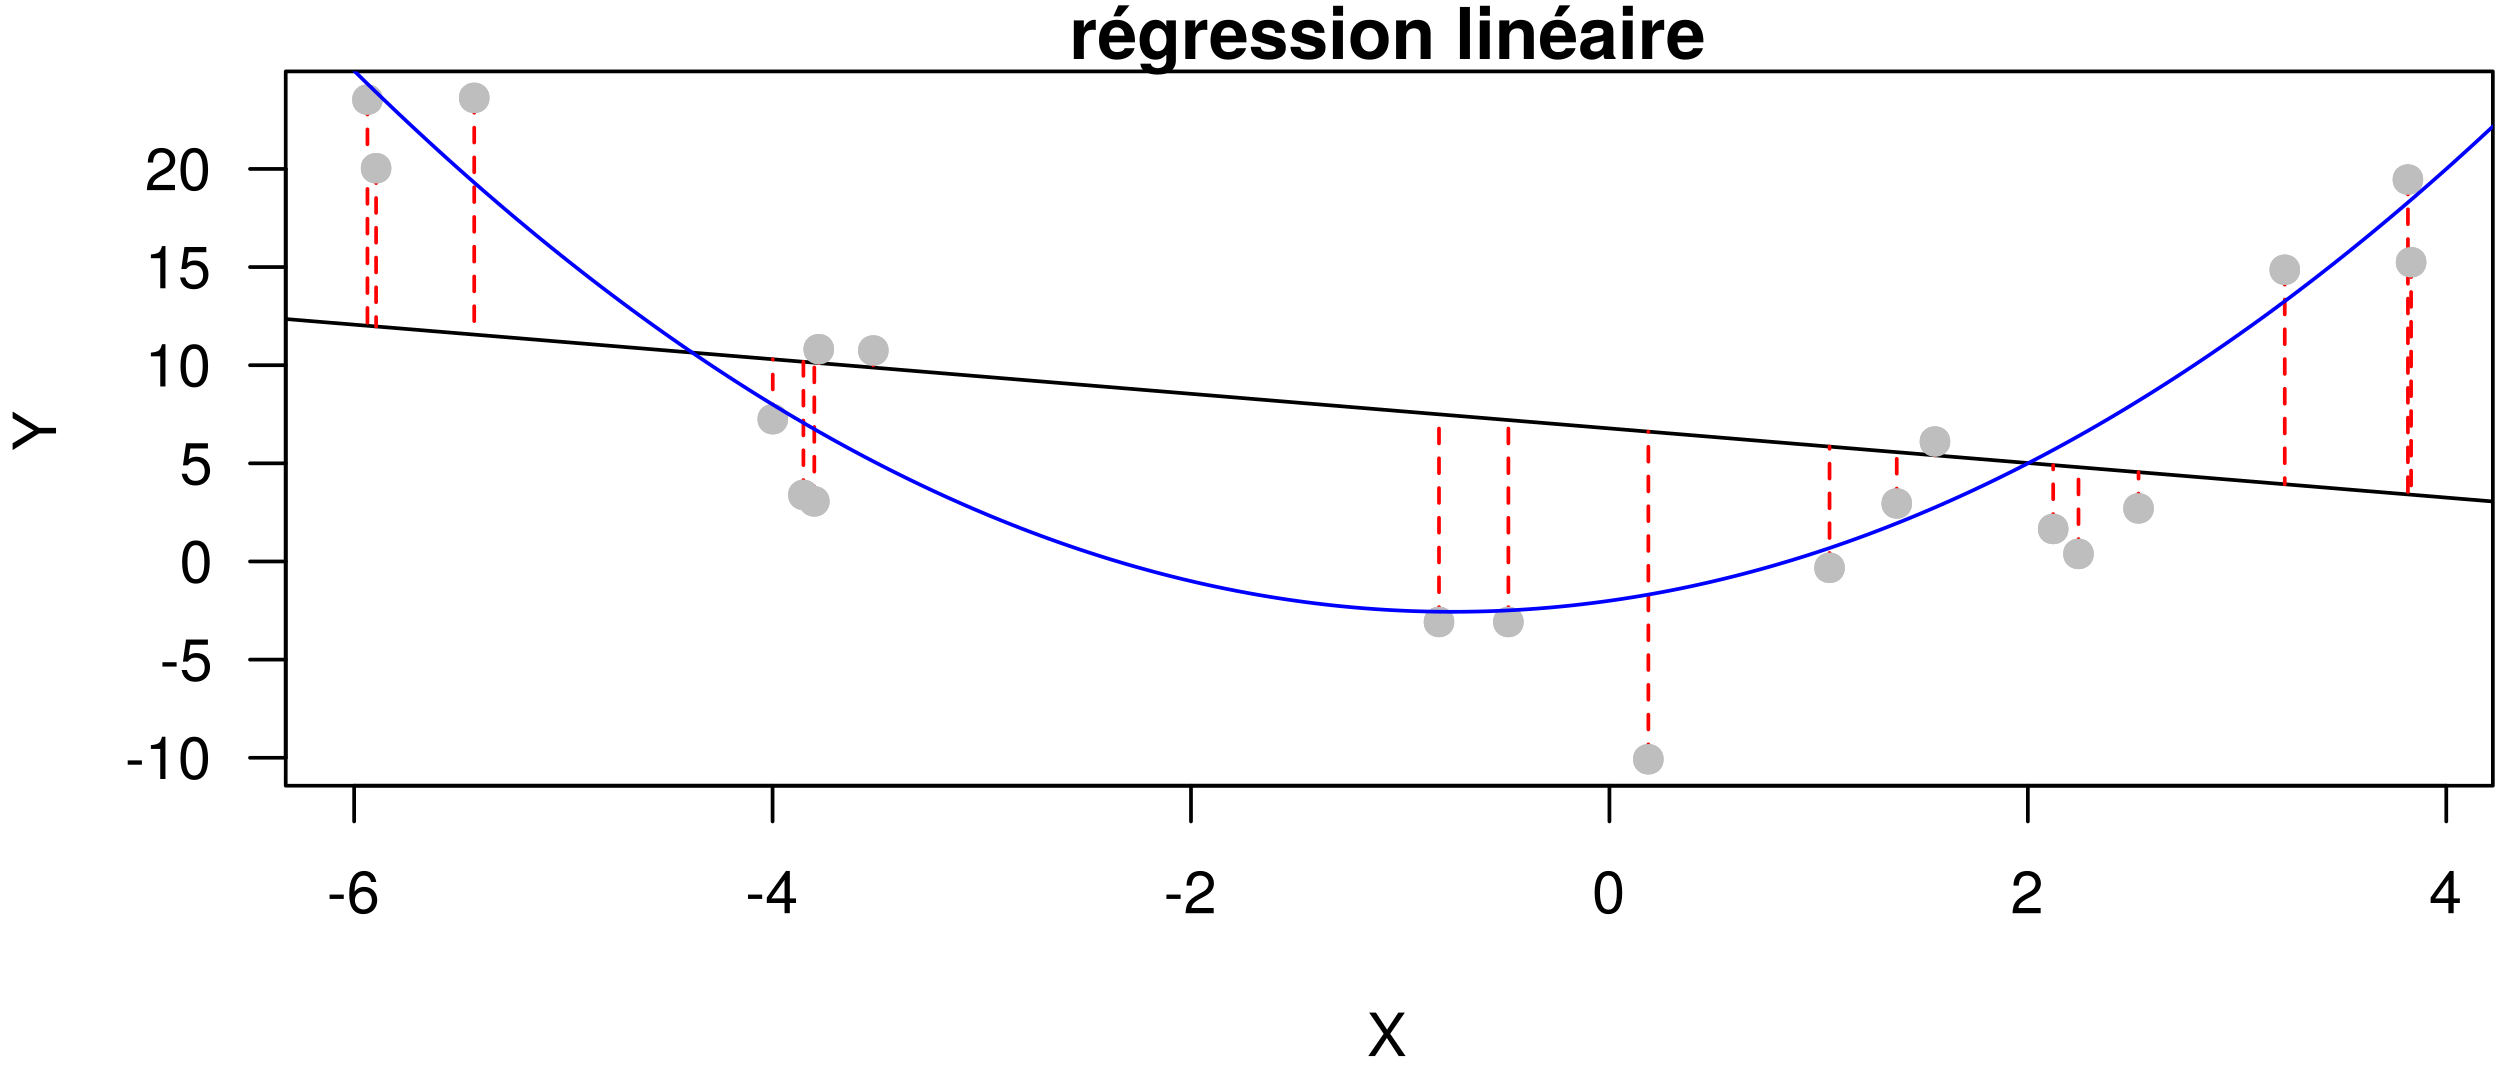 <?xml version="1.0" encoding="UTF-8"?>
<svg xmlns="http://www.w3.org/2000/svg" xmlns:xlink="http://www.w3.org/1999/xlink" width="504pt" height="216pt" viewBox="0 0 504 216" version="1.1">
<defs>
<g>
<symbol overflow="visible" id="glyph0-0">
<path style="stroke:none;" d=""/>
</symbol>
<symbol overflow="visible" id="glyph0-1">
<path style="stroke:none;" d="M 3.406 -2.875 L 3.406 -3.75 L 0.547 -3.75 L 0.547 -2.875 Z M 3.406 -2.875 "/>
</symbol>
<symbol overflow="visible" id="glyph0-2">
<path style="stroke:none;" d="M 6.156 -2.641 C 6.156 -4.219 5.078 -5.297 3.547 -5.297 C 2.719 -5.297 2.047 -4.969 1.594 -4.344 C 1.609 -6.422 2.281 -7.578 3.484 -7.578 C 4.234 -7.578 4.75 -7.109 4.922 -6.281 L 5.969 -6.281 C 5.766 -7.688 4.859 -8.516 3.562 -8.516 C 1.578 -8.516 0.516 -6.844 0.516 -3.875 C 0.516 -1.219 1.422 0.188 3.375 0.188 C 4.984 0.188 6.156 -0.969 6.156 -2.641 Z M 5.078 -2.562 C 5.078 -1.484 4.359 -0.75 3.391 -0.75 C 2.406 -0.75 1.656 -1.531 1.656 -2.609 C 1.656 -3.672 2.375 -4.359 3.422 -4.359 C 4.438 -4.359 5.078 -3.703 5.078 -2.562 Z M 5.078 -2.562 "/>
</symbol>
<symbol overflow="visible" id="glyph0-3">
<path style="stroke:none;" d="M 6.234 -2.047 L 6.234 -2.984 L 4.984 -2.984 L 4.984 -8.516 L 4.203 -8.516 L 0.344 -3.156 L 0.344 -2.047 L 3.922 -2.047 L 3.922 0 L 4.984 0 L 4.984 -2.047 Z M 3.922 -2.984 L 1.266 -2.984 L 3.922 -6.703 Z M 3.922 -2.984 "/>
</symbol>
<symbol overflow="visible" id="glyph0-4">
<path style="stroke:none;" d="M 6.125 -6.016 C 6.125 -7.453 5.016 -8.516 3.406 -8.516 C 1.672 -8.516 0.656 -7.625 0.594 -5.562 L 1.656 -5.562 C 1.734 -6.984 2.328 -7.578 3.375 -7.578 C 4.328 -7.578 5.047 -6.906 5.047 -5.984 C 5.047 -5.312 4.656 -4.734 3.906 -4.312 L 2.797 -3.688 C 1.016 -2.672 0.5 -1.875 0.406 0 L 6.078 0 L 6.078 -1.047 L 1.594 -1.047 C 1.703 -1.734 2.094 -2.188 3.125 -2.797 L 4.328 -3.438 C 5.516 -4.078 6.125 -4.969 6.125 -6.016 Z M 6.125 -6.016 "/>
</symbol>
<symbol overflow="visible" id="glyph0-5">
<path style="stroke:none;" d="M 6.078 -4.094 C 6.078 -7.047 5.141 -8.516 3.297 -8.516 C 1.469 -8.516 0.516 -7.016 0.516 -4.156 C 0.516 -1.297 1.469 0.188 3.297 0.188 C 5.094 0.188 6.078 -1.297 6.078 -4.094 Z M 5 -4.188 C 5 -1.781 4.453 -0.703 3.281 -0.703 C 2.156 -0.703 1.594 -1.828 1.594 -4.156 C 1.594 -6.484 2.156 -7.578 3.297 -7.578 C 4.438 -7.578 5 -6.469 5 -4.188 Z M 5 -4.188 "/>
</symbol>
<symbol overflow="visible" id="glyph0-6">
<path style="stroke:none;" d="M 4.156 0 L 4.156 -8.516 L 3.469 -8.516 C 3.094 -7.203 2.859 -7.016 1.219 -6.812 L 1.219 -6.062 L 3.109 -6.062 L 3.109 0 Z M 4.156 0 "/>
</symbol>
<symbol overflow="visible" id="glyph0-7">
<path style="stroke:none;" d="M 6.156 -2.812 C 6.156 -4.5 5.047 -5.609 3.406 -5.609 C 2.812 -5.609 2.328 -5.453 1.844 -5.094 L 2.172 -7.281 L 5.719 -7.281 L 5.719 -8.328 L 1.312 -8.328 L 0.688 -3.875 L 1.656 -3.875 C 2.141 -4.469 2.562 -4.672 3.219 -4.672 C 4.359 -4.672 5.078 -3.938 5.078 -2.672 C 5.078 -1.453 4.375 -0.75 3.219 -0.75 C 2.297 -0.75 1.734 -1.219 1.469 -2.188 L 0.422 -2.188 C 0.766 -0.484 1.734 0.188 3.234 0.188 C 4.953 0.188 6.156 -1.016 6.156 -2.812 Z M 6.156 -2.812 "/>
</symbol>
<symbol overflow="visible" id="glyph0-8">
<path style="stroke:none;" d="M 7.781 0 L 4.688 -4.484 L 7.641 -8.75 L 6.312 -8.75 L 4.062 -5.312 L 1.812 -8.75 L 0.453 -8.75 L 3.359 -4.484 L 0.266 0 L 1.625 0 L 4.016 -3.641 L 6.406 0 Z M 7.781 0 "/>
</symbol>
<symbol overflow="visible" id="glyph1-0">
<path style="stroke:none;" d=""/>
</symbol>
<symbol overflow="visible" id="glyph1-1">
<path style="stroke:none;" d="M 5.328 -5.844 L 5.328 -7.891 C 5.219 -7.906 5.141 -7.906 5.078 -7.906 C 4.156 -7.906 3.359 -7.297 2.922 -6.25 L 2.922 -7.781 L 0.906 -7.781 L 0.906 0 L 2.922 0 L 2.922 -4.141 C 2.922 -5.312 3.516 -5.906 4.703 -5.906 C 4.906 -5.906 5.062 -5.891 5.328 -5.844 Z M 5.328 -5.844 "/>
</symbol>
<symbol overflow="visible" id="glyph1-2">
<path style="stroke:none;" d="M 7.562 -3.594 C 7.562 -6.281 6.203 -7.906 3.922 -7.906 C 1.688 -7.906 0.312 -6.391 0.312 -3.781 C 0.312 -1.297 1.672 0.125 3.875 0.125 C 5.625 0.125 7.031 -0.656 7.484 -2.188 L 5.484 -2.188 C 5.312 -1.625 4.688 -1.406 3.953 -1.406 C 3 -1.406 2.391 -1.844 2.328 -3.359 L 7.547 -3.359 Z M 5.453 -4.703 L 2.359 -4.703 C 2.5 -5.781 3 -6.375 3.891 -6.375 C 4.75 -6.375 5.359 -5.812 5.453 -4.703 Z M 6.453 -10.828 L 4.203 -10.828 L 3.203 -8.609 L 4.641 -8.609 Z M 6.453 -10.828 "/>
</symbol>
<symbol overflow="visible" id="glyph1-3">
<path style="stroke:none;" d="M 7.797 0.266 L 7.797 -7.781 L 5.875 -7.781 L 5.875 -6.578 C 5.266 -7.5 4.609 -7.906 3.719 -7.906 C 1.875 -7.906 0.484 -6.203 0.484 -3.797 C 0.484 -1.391 1.75 0.125 3.672 0.125 C 4.578 0.125 5.125 -0.141 5.875 -0.891 L 5.875 0.266 C 5.875 1.203 5.172 1.844 4.156 1.844 C 3.406 1.844 2.891 1.531 2.734 0.938 L 0.641 0.938 C 0.672 2.203 1.953 3.141 4.094 3.141 C 6.438 3.141 7.797 2.094 7.797 0.266 Z M 5.906 -3.828 C 5.906 -2.422 5.172 -1.562 4.125 -1.562 C 3.172 -1.562 2.5 -2.422 2.5 -3.828 C 2.5 -5.297 3.172 -6.219 4.156 -6.219 C 5.156 -6.219 5.906 -5.266 5.906 -3.828 Z M 5.906 -3.828 "/>
</symbol>
<symbol overflow="visible" id="glyph1-4">
<path style="stroke:none;" d="M 7.562 -3.594 C 7.562 -6.281 6.203 -7.906 3.922 -7.906 C 1.688 -7.906 0.312 -6.391 0.312 -3.781 C 0.312 -1.297 1.672 0.125 3.875 0.125 C 5.625 0.125 7.031 -0.656 7.484 -2.188 L 5.484 -2.188 C 5.312 -1.625 4.688 -1.406 3.953 -1.406 C 3 -1.406 2.391 -1.844 2.328 -3.359 L 7.547 -3.359 Z M 5.453 -4.703 L 2.359 -4.703 C 2.5 -5.781 3 -6.375 3.891 -6.375 C 4.75 -6.375 5.359 -5.812 5.453 -4.703 Z M 5.453 -4.703 "/>
</symbol>
<symbol overflow="visible" id="glyph1-5">
<path style="stroke:none;" d="M 7.484 -2.312 L 7.484 -2.406 C 7.484 -3.297 6.984 -3.969 5.969 -4.266 L 3.422 -5 C 2.859 -5.156 2.703 -5.281 2.703 -5.609 C 2.703 -6.031 3.172 -6.328 3.875 -6.328 C 4.844 -6.328 5.312 -5.984 5.328 -5.266 L 7.281 -5.266 C 7.25 -6.922 5.984 -7.906 3.891 -7.906 C 1.922 -7.906 0.688 -6.922 0.688 -5.312 C 0.688 -4.359 0.953 -3.844 2.391 -3.406 L 4.797 -2.656 C 5.297 -2.5 5.469 -2.328 5.469 -2.125 C 5.469 -1.641 4.906 -1.453 3.969 -1.453 C 3.047 -1.453 2.562 -1.625 2.391 -2.469 L 0.422 -2.469 C 0.469 -0.766 1.734 0.125 4.094 0.125 C 6.281 0.125 7.484 -0.734 7.484 -2.312 Z M 7.484 -2.312 "/>
</symbol>
<symbol overflow="visible" id="glyph1-6">
<path style="stroke:none;" d="M 2.984 0 L 2.984 -7.781 L 0.969 -7.781 L 0.969 0 Z M 3.016 -8.719 L 3.016 -10.734 L 1 -10.734 L 1 -8.719 Z M 3.016 -8.719 "/>
</symbol>
<symbol overflow="visible" id="glyph1-7">
<path style="stroke:none;" d="M 8.203 -3.828 C 8.203 -6.469 6.766 -7.906 4.344 -7.906 C 1.953 -7.906 0.5 -6.438 0.5 -3.891 C 0.5 -1.328 1.953 0.125 4.344 0.125 C 6.719 0.125 8.203 -1.344 8.203 -3.828 Z M 6.188 -3.859 C 6.188 -2.406 5.438 -1.5 4.344 -1.5 C 3.25 -1.5 2.516 -2.406 2.516 -3.891 C 2.516 -5.375 3.25 -6.281 4.344 -6.281 C 5.453 -6.281 6.188 -5.391 6.188 -3.859 Z M 6.188 -3.859 "/>
</symbol>
<symbol overflow="visible" id="glyph1-8">
<path style="stroke:none;" d="M 7.859 0 L 7.859 -5.219 C 7.859 -6.922 6.922 -7.906 5.266 -7.906 C 4.203 -7.906 3.5 -7.516 2.922 -6.656 L 2.922 -7.781 L 0.906 -7.781 L 0.906 0 L 2.922 0 L 2.922 -4.672 C 2.922 -5.594 3.578 -6.188 4.547 -6.188 C 5.422 -6.188 5.844 -5.719 5.844 -4.797 L 5.844 0 Z M 7.859 0 "/>
</symbol>
<symbol overflow="visible" id="glyph1-9">
<path style="stroke:none;" d=""/>
</symbol>
<symbol overflow="visible" id="glyph1-10">
<path style="stroke:none;" d="M 2.984 0 L 2.984 -10.5 L 0.969 -10.5 L 0.969 0 Z M 2.984 0 "/>
</symbol>
<symbol overflow="visible" id="glyph1-11">
<path style="stroke:none;" d="M 7.547 0 L 7.547 -0.25 C 7.188 -0.578 7.094 -0.797 7.094 -1.203 L 7.094 -5.516 C 7.094 -7.109 6 -7.906 3.906 -7.906 C 1.797 -7.906 0.703 -7.016 0.578 -5.219 L 2.516 -5.219 C 2.625 -6.016 2.953 -6.281 3.953 -6.281 C 4.719 -6.281 5.109 -6.016 5.109 -5.5 C 5.109 -4.688 4.516 -4.766 3.5 -4.594 L 2.688 -4.453 C 1.156 -4.172 0.406 -3.516 0.406 -2.109 C 0.406 -0.594 1.469 0.125 2.766 0.125 C 3.625 0.125 4.422 -0.25 5.125 -0.984 C 5.125 -0.578 5.172 -0.234 5.359 0 Z M 5.109 -3.328 C 5.109 -2.156 4.531 -1.5 3.516 -1.5 C 2.844 -1.5 2.422 -1.75 2.422 -2.328 C 2.422 -2.922 2.734 -3.141 3.578 -3.297 L 4.266 -3.422 C 4.797 -3.531 4.891 -3.562 5.109 -3.672 Z M 5.109 -3.328 "/>
</symbol>
<symbol overflow="visible" id="glyph2-0">
<path style="stroke:none;" d=""/>
</symbol>
<symbol overflow="visible" id="glyph2-1">
<path style="stroke:none;" d="M -8.75 -7.938 L -8.75 -6.594 L -4.484 -4.109 L -8.75 -1.531 L -8.75 -0.156 L -3.438 -3.531 L 0 -3.531 L 0 -4.641 L -3.438 -4.641 Z M -8.75 -7.938 "/>
</symbol>
</g>
<clipPath id="clip1">
  <path d="M 57.602 63 L 502.562 63 L 502.562 102 L 57.602 102 Z M 57.602 63 "/>
</clipPath>
<clipPath id="clip2">
  <path d="M 57.602 14.398 L 502.562 14.398 L 502.562 124 L 57.602 124 Z M 57.602 14.398 "/>
</clipPath>
</defs>
<g id="surface71">
<rect x="0" y="0" width="504" height="216" style="fill:rgb(100%,100%,100%);fill-opacity:1;stroke:none;"/>
<path style="fill-rule:nonzero;fill:rgb(74.51%,74.51%,74.51%);fill-opacity:1;stroke-width:0.75;stroke-linecap:round;stroke-linejoin:round;stroke:rgb(74.51%,74.51%,74.51%);stroke-opacity:1;stroke-miterlimit:10;" d="M 463.309 54.383 C 463.309 57.984 457.91 57.984 457.91 54.383 C 457.91 50.785 463.309 50.785 463.309 54.383 "/>
<path style="fill-rule:nonzero;fill:rgb(74.51%,74.51%,74.51%);fill-opacity:1;stroke-width:0.75;stroke-linecap:round;stroke-linejoin:round;stroke:rgb(74.51%,74.51%,74.51%);stroke-opacity:1;stroke-miterlimit:10;" d="M 488.781 52.867 C 488.781 56.465 483.379 56.465 483.379 52.867 C 483.379 49.266 488.781 49.266 488.781 52.867 "/>
<path style="fill-rule:nonzero;fill:rgb(74.51%,74.51%,74.51%);fill-opacity:1;stroke-width:0.75;stroke-linecap:round;stroke-linejoin:round;stroke:rgb(74.51%,74.51%,74.51%);stroke-opacity:1;stroke-miterlimit:10;" d="M 178.766 70.656 C 178.766 74.258 173.363 74.258 173.363 70.656 C 173.363 67.059 178.766 67.059 178.766 70.656 "/>
<path style="fill-rule:nonzero;fill:rgb(74.51%,74.51%,74.51%);fill-opacity:1;stroke-width:0.75;stroke-linecap:round;stroke-linejoin:round;stroke:rgb(74.51%,74.51%,74.51%);stroke-opacity:1;stroke-miterlimit:10;" d="M 76.781 20.086 C 76.781 23.684 71.379 23.684 71.379 20.086 C 71.379 16.484 76.781 16.484 76.781 20.086 "/>
<path style="fill-rule:nonzero;fill:rgb(74.51%,74.51%,74.51%);fill-opacity:1;stroke-width:0.75;stroke-linecap:round;stroke-linejoin:round;stroke:rgb(74.51%,74.51%,74.51%);stroke-opacity:1;stroke-miterlimit:10;" d="M 98.305 19.734 C 98.305 23.332 92.902 23.332 92.902 19.734 C 92.902 16.133 98.305 16.133 98.305 19.734 "/>
<path style="fill-rule:nonzero;fill:rgb(74.51%,74.51%,74.51%);fill-opacity:1;stroke-width:0.75;stroke-linecap:round;stroke-linejoin:round;stroke:rgb(74.51%,74.51%,74.51%);stroke-opacity:1;stroke-miterlimit:10;" d="M 292.801 125.391 C 292.801 128.988 287.402 128.988 287.402 125.391 C 287.402 121.789 292.801 121.789 292.801 125.391 "/>
<path style="fill-rule:nonzero;fill:rgb(74.51%,74.51%,74.51%);fill-opacity:1;stroke-width:0.75;stroke-linecap:round;stroke-linejoin:round;stroke:rgb(74.51%,74.51%,74.51%);stroke-opacity:1;stroke-miterlimit:10;" d="M 421.723 111.672 C 421.723 115.27 416.32 115.27 416.32 111.672 C 416.32 108.07 421.723 108.07 421.723 111.672 "/>
<path style="fill-rule:nonzero;fill:rgb(74.51%,74.51%,74.51%);fill-opacity:1;stroke-width:0.75;stroke-linecap:round;stroke-linejoin:round;stroke:rgb(74.51%,74.51%,74.51%);stroke-opacity:1;stroke-miterlimit:10;" d="M 164.668 99.773 C 164.668 103.375 159.266 103.375 159.266 99.773 C 159.266 96.176 164.668 96.176 164.668 99.773 "/>
<path style="fill-rule:nonzero;fill:rgb(74.51%,74.51%,74.51%);fill-opacity:1;stroke-width:0.75;stroke-linecap:round;stroke-linejoin:round;stroke:rgb(74.51%,74.51%,74.51%);stroke-opacity:1;stroke-miterlimit:10;" d="M 433.828 102.492 C 433.828 106.09 428.43 106.09 428.43 102.492 C 428.43 98.891 433.828 98.891 433.828 102.492 "/>
<path style="fill-rule:nonzero;fill:rgb(74.51%,74.51%,74.51%);fill-opacity:1;stroke-width:0.75;stroke-linecap:round;stroke-linejoin:round;stroke:rgb(74.51%,74.51%,74.51%);stroke-opacity:1;stroke-miterlimit:10;" d="M 385.082 101.492 C 385.082 105.094 379.684 105.094 379.684 101.492 C 379.684 97.895 385.082 97.895 385.082 101.492 "/>
<path style="fill-rule:nonzero;fill:rgb(74.51%,74.51%,74.51%);fill-opacity:1;stroke-width:0.75;stroke-linecap:round;stroke-linejoin:round;stroke:rgb(74.51%,74.51%,74.51%);stroke-opacity:1;stroke-miterlimit:10;" d="M 488.137 36.199 C 488.137 39.797 482.738 39.797 482.738 36.199 C 482.738 32.598 488.137 32.598 488.137 36.199 "/>
<path style="fill-rule:nonzero;fill:rgb(74.51%,74.51%,74.51%);fill-opacity:1;stroke-width:0.75;stroke-linecap:round;stroke-linejoin:round;stroke:rgb(74.51%,74.51%,74.51%);stroke-opacity:1;stroke-miterlimit:10;" d="M 78.52 33.922 C 78.52 37.52 73.121 37.52 73.121 33.922 C 73.121 30.32 78.52 30.32 78.52 33.922 "/>
<path style="fill-rule:nonzero;fill:rgb(74.51%,74.51%,74.51%);fill-opacity:1;stroke-width:0.75;stroke-linecap:round;stroke-linejoin:round;stroke:rgb(74.51%,74.51%,74.51%);stroke-opacity:1;stroke-miterlimit:10;" d="M 416.621 106.633 C 416.621 110.234 411.219 110.234 411.219 106.633 C 411.219 103.035 416.621 103.035 416.621 106.633 "/>
<path style="fill-rule:nonzero;fill:rgb(74.51%,74.51%,74.51%);fill-opacity:1;stroke-width:0.75;stroke-linecap:round;stroke-linejoin:round;stroke:rgb(74.51%,74.51%,74.51%);stroke-opacity:1;stroke-miterlimit:10;" d="M 335.008 153.066 C 335.008 156.668 329.605 156.668 329.605 153.066 C 329.605 149.465 335.008 149.465 335.008 153.066 "/>
<path style="fill-rule:nonzero;fill:rgb(74.51%,74.51%,74.51%);fill-opacity:1;stroke-width:0.75;stroke-linecap:round;stroke-linejoin:round;stroke:rgb(74.51%,74.51%,74.51%);stroke-opacity:1;stroke-miterlimit:10;" d="M 167.762 70.402 C 167.762 74 162.363 74 162.363 70.402 C 162.363 66.801 167.762 66.801 167.762 70.402 "/>
<path style="fill-rule:nonzero;fill:rgb(74.51%,74.51%,74.51%);fill-opacity:1;stroke-width:0.75;stroke-linecap:round;stroke-linejoin:round;stroke:rgb(74.51%,74.51%,74.51%);stroke-opacity:1;stroke-miterlimit:10;" d="M 392.789 89.02 C 392.789 92.617 387.387 92.617 387.387 89.02 C 387.387 85.418 392.789 85.418 392.789 89.02 "/>
<path style="fill-rule:nonzero;fill:rgb(74.51%,74.51%,74.51%);fill-opacity:1;stroke-width:0.75;stroke-linecap:round;stroke-linejoin:round;stroke:rgb(74.51%,74.51%,74.51%);stroke-opacity:1;stroke-miterlimit:10;" d="M 158.488 84.508 C 158.488 88.105 153.09 88.105 153.09 84.508 C 153.09 80.906 158.488 80.906 158.488 84.508 "/>
<path style="fill-rule:nonzero;fill:rgb(74.51%,74.51%,74.51%);fill-opacity:1;stroke-width:0.75;stroke-linecap:round;stroke-linejoin:round;stroke:rgb(74.51%,74.51%,74.51%);stroke-opacity:1;stroke-miterlimit:10;" d="M 371.535 114.473 C 371.535 118.07 366.137 118.07 366.137 114.473 C 366.137 110.871 371.535 110.871 371.535 114.473 "/>
<path style="fill-rule:nonzero;fill:rgb(74.51%,74.51%,74.51%);fill-opacity:1;stroke-width:0.75;stroke-linecap:round;stroke-linejoin:round;stroke:rgb(74.51%,74.51%,74.51%);stroke-opacity:1;stroke-miterlimit:10;" d="M 306.789 125.391 C 306.789 128.992 301.391 128.992 301.391 125.391 C 301.391 121.789 306.789 121.789 306.789 125.391 "/>
<path style="fill-rule:nonzero;fill:rgb(74.51%,74.51%,74.51%);fill-opacity:1;stroke-width:0.75;stroke-linecap:round;stroke-linejoin:round;stroke:rgb(74.51%,74.51%,74.51%);stroke-opacity:1;stroke-miterlimit:10;" d="M 166.867 101.082 C 166.867 104.68 161.465 104.68 161.465 101.082 C 161.465 97.48 166.867 97.48 166.867 101.082 "/>
<path style="fill:none;stroke-width:0.75;stroke-linecap:round;stroke-linejoin:round;stroke:rgb(0%,0%,0%);stroke-opacity:1;stroke-miterlimit:10;" d="M 71.395 158.398 L 493.172 158.398 "/>
<path style="fill:none;stroke-width:0.75;stroke-linecap:round;stroke-linejoin:round;stroke:rgb(0%,0%,0%);stroke-opacity:1;stroke-miterlimit:10;" d="M 71.395 158.398 L 71.395 165.602 "/>
<path style="fill:none;stroke-width:0.75;stroke-linecap:round;stroke-linejoin:round;stroke:rgb(0%,0%,0%);stroke-opacity:1;stroke-miterlimit:10;" d="M 155.75 158.398 L 155.75 165.602 "/>
<path style="fill:none;stroke-width:0.75;stroke-linecap:round;stroke-linejoin:round;stroke:rgb(0%,0%,0%);stroke-opacity:1;stroke-miterlimit:10;" d="M 240.105 158.398 L 240.105 165.602 "/>
<path style="fill:none;stroke-width:0.75;stroke-linecap:round;stroke-linejoin:round;stroke:rgb(0%,0%,0%);stroke-opacity:1;stroke-miterlimit:10;" d="M 324.461 158.398 L 324.461 165.602 "/>
<path style="fill:none;stroke-width:0.75;stroke-linecap:round;stroke-linejoin:round;stroke:rgb(0%,0%,0%);stroke-opacity:1;stroke-miterlimit:10;" d="M 408.816 158.398 L 408.816 165.602 "/>
<path style="fill:none;stroke-width:0.75;stroke-linecap:round;stroke-linejoin:round;stroke:rgb(0%,0%,0%);stroke-opacity:1;stroke-miterlimit:10;" d="M 493.172 158.398 L 493.172 165.602 "/>
<g style="fill:rgb(0%,0%,0%);fill-opacity:1;">
  <use xlink:href="#glyph0-1" x="65.895" y="184.097"/>
  <use xlink:href="#glyph0-2" x="69.891" y="184.097"/>
</g>
<g style="fill:rgb(0%,0%,0%);fill-opacity:1;">
  <use xlink:href="#glyph0-1" x="150.25" y="184.097"/>
  <use xlink:href="#glyph0-3" x="154.246" y="184.097"/>
</g>
<g style="fill:rgb(0%,0%,0%);fill-opacity:1;">
  <use xlink:href="#glyph0-1" x="234.605" y="184.097"/>
  <use xlink:href="#glyph0-4" x="238.602" y="184.097"/>
</g>
<g style="fill:rgb(0%,0%,0%);fill-opacity:1;">
  <use xlink:href="#glyph0-5" x="320.961" y="184.097"/>
</g>
<g style="fill:rgb(0%,0%,0%);fill-opacity:1;">
  <use xlink:href="#glyph0-4" x="405.316" y="184.097"/>
</g>
<g style="fill:rgb(0%,0%,0%);fill-opacity:1;">
  <use xlink:href="#glyph0-3" x="489.672" y="184.097"/>
</g>
<path style="fill:none;stroke-width:0.75;stroke-linecap:round;stroke-linejoin:round;stroke:rgb(0%,0%,0%);stroke-opacity:1;stroke-miterlimit:10;" d="M 57.602 152.766 L 57.602 34.059 "/>
<path style="fill:none;stroke-width:0.75;stroke-linecap:round;stroke-linejoin:round;stroke:rgb(0%,0%,0%);stroke-opacity:1;stroke-miterlimit:10;" d="M 57.602 152.766 L 50.398 152.766 "/>
<path style="fill:none;stroke-width:0.75;stroke-linecap:round;stroke-linejoin:round;stroke:rgb(0%,0%,0%);stroke-opacity:1;stroke-miterlimit:10;" d="M 57.602 132.98 L 50.398 132.98 "/>
<path style="fill:none;stroke-width:0.75;stroke-linecap:round;stroke-linejoin:round;stroke:rgb(0%,0%,0%);stroke-opacity:1;stroke-miterlimit:10;" d="M 57.602 113.195 L 50.398 113.195 "/>
<path style="fill:none;stroke-width:0.75;stroke-linecap:round;stroke-linejoin:round;stroke:rgb(0%,0%,0%);stroke-opacity:1;stroke-miterlimit:10;" d="M 57.602 93.41 L 50.398 93.41 "/>
<path style="fill:none;stroke-width:0.75;stroke-linecap:round;stroke-linejoin:round;stroke:rgb(0%,0%,0%);stroke-opacity:1;stroke-miterlimit:10;" d="M 57.602 73.629 L 50.398 73.629 "/>
<path style="fill:none;stroke-width:0.75;stroke-linecap:round;stroke-linejoin:round;stroke:rgb(0%,0%,0%);stroke-opacity:1;stroke-miterlimit:10;" d="M 57.602 53.844 L 50.398 53.844 "/>
<path style="fill:none;stroke-width:0.75;stroke-linecap:round;stroke-linejoin:round;stroke:rgb(0%,0%,0%);stroke-opacity:1;stroke-miterlimit:10;" d="M 57.602 34.059 L 50.398 34.059 "/>
<g style="fill:rgb(0%,0%,0%);fill-opacity:1;">
  <use xlink:href="#glyph0-1" x="25.199" y="157.042"/>
  <use xlink:href="#glyph0-6" x="29.195" y="157.042"/>
  <use xlink:href="#glyph0-5" x="35.867" y="157.042"/>
</g>
<g style="fill:rgb(0%,0%,0%);fill-opacity:1;">
  <use xlink:href="#glyph0-1" x="32.199" y="137.257"/>
  <use xlink:href="#glyph0-7" x="36.195" y="137.257"/>
</g>
<g style="fill:rgb(0%,0%,0%);fill-opacity:1;">
  <use xlink:href="#glyph0-5" x="36.199" y="117.472"/>
</g>
<g style="fill:rgb(0%,0%,0%);fill-opacity:1;">
  <use xlink:href="#glyph0-7" x="36.199" y="97.687"/>
</g>
<g style="fill:rgb(0%,0%,0%);fill-opacity:1;">
  <use xlink:href="#glyph0-6" x="29.199" y="77.905"/>
  <use xlink:href="#glyph0-5" x="35.871" y="77.905"/>
</g>
<g style="fill:rgb(0%,0%,0%);fill-opacity:1;">
  <use xlink:href="#glyph0-6" x="29.199" y="58.12"/>
  <use xlink:href="#glyph0-7" x="35.871" y="58.12"/>
</g>
<g style="fill:rgb(0%,0%,0%);fill-opacity:1;">
  <use xlink:href="#glyph0-4" x="29.199" y="38.335"/>
  <use xlink:href="#glyph0-5" x="35.871" y="38.335"/>
</g>
<path style="fill:none;stroke-width:0.75;stroke-linecap:round;stroke-linejoin:round;stroke:rgb(0%,0%,0%);stroke-opacity:1;stroke-miterlimit:10;" d="M 57.602 158.398 L 502.559 158.398 L 502.559 14.398 L 57.602 14.398 L 57.602 158.398 "/>
<g style="fill:rgb(0%,0%,0%);fill-opacity:1;">
  <use xlink:href="#glyph1-1" x="215.578" y="11.898"/>
  <use xlink:href="#glyph1-2" x="221.252" y="11.898"/>
  <use xlink:href="#glyph1-3" x="229.258" y="11.898"/>
  <use xlink:href="#glyph1-1" x="238.056" y="11.898"/>
  <use xlink:href="#glyph1-4" x="243.729" y="11.898"/>
  <use xlink:href="#glyph1-5" x="251.735" y="11.898"/>
  <use xlink:href="#glyph1-5" x="259.741" y="11.898"/>
  <use xlink:href="#glyph1-6" x="267.747" y="11.898"/>
  <use xlink:href="#glyph1-7" x="271.75" y="11.898"/>
  <use xlink:href="#glyph1-8" x="280.548" y="11.898"/>
  <use xlink:href="#glyph1-9" x="289.346" y="11.898"/>
  <use xlink:href="#glyph1-10" x="293.349" y="11.898"/>
  <use xlink:href="#glyph1-6" x="297.352" y="11.898"/>
  <use xlink:href="#glyph1-8" x="301.354" y="11.898"/>
  <use xlink:href="#glyph1-2" x="310.152" y="11.898"/>
  <use xlink:href="#glyph1-11" x="318.158" y="11.898"/>
  <use xlink:href="#glyph1-6" x="326.164" y="11.898"/>
  <use xlink:href="#glyph1-1" x="330.167" y="11.898"/>
  <use xlink:href="#glyph1-4" x="335.841" y="11.898"/>
</g>
<g style="fill:rgb(0%,0%,0%);fill-opacity:1;">
  <use xlink:href="#glyph0-8" x="275.578" y="212.897"/>
</g>
<g style="fill:rgb(0%,0%,0%);fill-opacity:1;">
  <use xlink:href="#glyph2-1" x="11.296" y="90.898"/>
</g>
<g clip-path="url(#clip1)" clip-rule="nonzero">
<path style="fill:none;stroke-width:0.75;stroke-linecap:round;stroke-linejoin:round;stroke:rgb(0%,0%,0%);stroke-opacity:1;stroke-miterlimit:10;" d="M 57.602 64.316 L 502.559 101.098 "/>
</g>
<path style="fill:none;stroke-width:0.75;stroke-linecap:round;stroke-linejoin:round;stroke:rgb(100%,0%,0%);stroke-opacity:1;stroke-dasharray:3,3;stroke-miterlimit:10;" d="M 460.609 54.383 L 460.609 97.629 "/>
<path style="fill:none;stroke-width:0.75;stroke-linecap:round;stroke-linejoin:round;stroke:rgb(100%,0%,0%);stroke-opacity:1;stroke-dasharray:3,3;stroke-miterlimit:10;" d="M 486.078 52.867 L 486.078 99.734 "/>
<path style="fill:none;stroke-width:0.75;stroke-linecap:round;stroke-linejoin:round;stroke:rgb(100%,0%,0%);stroke-opacity:1;stroke-dasharray:3,3;stroke-miterlimit:10;" d="M 176.062 70.656 L 176.062 74.109 "/>
<path style="fill:none;stroke-width:0.75;stroke-linecap:round;stroke-linejoin:round;stroke:rgb(100%,0%,0%);stroke-opacity:1;stroke-dasharray:3,3;stroke-miterlimit:10;" d="M 74.078 20.086 L 74.078 65.68 "/>
<path style="fill:none;stroke-width:0.75;stroke-linecap:round;stroke-linejoin:round;stroke:rgb(100%,0%,0%);stroke-opacity:1;stroke-dasharray:3,3;stroke-miterlimit:10;" d="M 95.602 19.734 L 95.602 67.457 "/>
<path style="fill:none;stroke-width:0.75;stroke-linecap:round;stroke-linejoin:round;stroke:rgb(100%,0%,0%);stroke-opacity:1;stroke-dasharray:3,3;stroke-miterlimit:10;" d="M 290.102 125.391 L 290.102 83.535 "/>
<path style="fill:none;stroke-width:0.75;stroke-linecap:round;stroke-linejoin:round;stroke:rgb(100%,0%,0%);stroke-opacity:1;stroke-dasharray:3,3;stroke-miterlimit:10;" d="M 419.023 111.672 L 419.023 94.191 "/>
<path style="fill:none;stroke-width:0.75;stroke-linecap:round;stroke-linejoin:round;stroke:rgb(100%,0%,0%);stroke-opacity:1;stroke-dasharray:3,3;stroke-miterlimit:10;" d="M 161.965 99.773 L 161.965 72.941 "/>
<path style="fill:none;stroke-width:0.75;stroke-linecap:round;stroke-linejoin:round;stroke:rgb(100%,0%,0%);stroke-opacity:1;stroke-dasharray:3,3;stroke-miterlimit:10;" d="M 431.129 102.492 L 431.129 95.195 "/>
<path style="fill:none;stroke-width:0.75;stroke-linecap:round;stroke-linejoin:round;stroke:rgb(100%,0%,0%);stroke-opacity:1;stroke-dasharray:3,3;stroke-miterlimit:10;" d="M 382.383 101.492 L 382.383 91.164 "/>
<path style="fill:none;stroke-width:0.75;stroke-linecap:round;stroke-linejoin:round;stroke:rgb(100%,0%,0%);stroke-opacity:1;stroke-dasharray:3,3;stroke-miterlimit:10;" d="M 485.438 36.199 L 485.438 99.684 "/>
<path style="fill:none;stroke-width:0.75;stroke-linecap:round;stroke-linejoin:round;stroke:rgb(100%,0%,0%);stroke-opacity:1;stroke-dasharray:3,3;stroke-miterlimit:10;" d="M 75.82 33.922 L 75.82 65.82 "/>
<path style="fill:none;stroke-width:0.75;stroke-linecap:round;stroke-linejoin:round;stroke:rgb(100%,0%,0%);stroke-opacity:1;stroke-dasharray:3,3;stroke-miterlimit:10;" d="M 413.922 106.633 L 413.922 93.77 "/>
<path style="fill:none;stroke-width:0.75;stroke-linecap:round;stroke-linejoin:round;stroke:rgb(100%,0%,0%);stroke-opacity:1;stroke-dasharray:3,3;stroke-miterlimit:10;" d="M 332.309 153.066 L 332.309 87.023 "/>
<path style="fill:none;stroke-width:0.75;stroke-linecap:round;stroke-linejoin:round;stroke:rgb(100%,0%,0%);stroke-opacity:1;stroke-dasharray:3,3;stroke-miterlimit:10;" d="M 165.062 70.402 L 165.062 73.199 "/>
<path style="fill:none;stroke-width:0.75;stroke-linecap:round;stroke-linejoin:round;stroke:rgb(100%,0%,0%);stroke-opacity:1;stroke-dasharray:3,3;stroke-miterlimit:10;" d="M 390.086 89.02 L 390.086 91.801 "/>
<path style="fill:none;stroke-width:0.75;stroke-linecap:round;stroke-linejoin:round;stroke:rgb(100%,0%,0%);stroke-opacity:1;stroke-dasharray:3,3;stroke-miterlimit:10;" d="M 155.789 84.508 L 155.789 72.434 "/>
<path style="fill:none;stroke-width:0.75;stroke-linecap:round;stroke-linejoin:round;stroke:rgb(100%,0%,0%);stroke-opacity:1;stroke-dasharray:3,3;stroke-miterlimit:10;" d="M 368.836 114.473 L 368.836 90.043 "/>
<path style="fill:none;stroke-width:0.75;stroke-linecap:round;stroke-linejoin:round;stroke:rgb(100%,0%,0%);stroke-opacity:1;stroke-dasharray:3,3;stroke-miterlimit:10;" d="M 304.09 125.391 L 304.09 84.691 "/>
<path style="fill:none;stroke-width:0.75;stroke-linecap:round;stroke-linejoin:round;stroke:rgb(100%,0%,0%);stroke-opacity:1;stroke-dasharray:3,3;stroke-miterlimit:10;" d="M 164.164 101.082 L 164.164 73.125 "/>
<path style="fill-rule:nonzero;fill:rgb(74.51%,74.51%,74.51%);fill-opacity:1;stroke-width:0.75;stroke-linecap:round;stroke-linejoin:round;stroke:rgb(74.51%,74.51%,74.51%);stroke-opacity:1;stroke-miterlimit:10;" d="M 463.309 54.383 C 463.309 57.984 457.91 57.984 457.91 54.383 C 457.91 50.785 463.309 50.785 463.309 54.383 "/>
<path style="fill-rule:nonzero;fill:rgb(74.51%,74.51%,74.51%);fill-opacity:1;stroke-width:0.75;stroke-linecap:round;stroke-linejoin:round;stroke:rgb(74.51%,74.51%,74.51%);stroke-opacity:1;stroke-miterlimit:10;" d="M 488.781 52.867 C 488.781 56.465 483.379 56.465 483.379 52.867 C 483.379 49.266 488.781 49.266 488.781 52.867 "/>
<path style="fill-rule:nonzero;fill:rgb(74.51%,74.51%,74.51%);fill-opacity:1;stroke-width:0.75;stroke-linecap:round;stroke-linejoin:round;stroke:rgb(74.51%,74.51%,74.51%);stroke-opacity:1;stroke-miterlimit:10;" d="M 178.766 70.656 C 178.766 74.258 173.363 74.258 173.363 70.656 C 173.363 67.059 178.766 67.059 178.766 70.656 "/>
<path style="fill-rule:nonzero;fill:rgb(74.51%,74.51%,74.51%);fill-opacity:1;stroke-width:0.75;stroke-linecap:round;stroke-linejoin:round;stroke:rgb(74.51%,74.51%,74.51%);stroke-opacity:1;stroke-miterlimit:10;" d="M 76.781 20.086 C 76.781 23.684 71.379 23.684 71.379 20.086 C 71.379 16.484 76.781 16.484 76.781 20.086 "/>
<path style="fill-rule:nonzero;fill:rgb(74.51%,74.51%,74.51%);fill-opacity:1;stroke-width:0.75;stroke-linecap:round;stroke-linejoin:round;stroke:rgb(74.51%,74.51%,74.51%);stroke-opacity:1;stroke-miterlimit:10;" d="M 98.305 19.734 C 98.305 23.332 92.902 23.332 92.902 19.734 C 92.902 16.133 98.305 16.133 98.305 19.734 "/>
<path style="fill-rule:nonzero;fill:rgb(74.51%,74.51%,74.51%);fill-opacity:1;stroke-width:0.75;stroke-linecap:round;stroke-linejoin:round;stroke:rgb(74.51%,74.51%,74.51%);stroke-opacity:1;stroke-miterlimit:10;" d="M 292.801 125.391 C 292.801 128.988 287.402 128.988 287.402 125.391 C 287.402 121.789 292.801 121.789 292.801 125.391 "/>
<path style="fill-rule:nonzero;fill:rgb(74.51%,74.51%,74.51%);fill-opacity:1;stroke-width:0.75;stroke-linecap:round;stroke-linejoin:round;stroke:rgb(74.51%,74.51%,74.51%);stroke-opacity:1;stroke-miterlimit:10;" d="M 421.723 111.672 C 421.723 115.27 416.32 115.27 416.32 111.672 C 416.32 108.07 421.723 108.07 421.723 111.672 "/>
<path style="fill-rule:nonzero;fill:rgb(74.51%,74.51%,74.51%);fill-opacity:1;stroke-width:0.75;stroke-linecap:round;stroke-linejoin:round;stroke:rgb(74.51%,74.51%,74.51%);stroke-opacity:1;stroke-miterlimit:10;" d="M 164.668 99.773 C 164.668 103.375 159.266 103.375 159.266 99.773 C 159.266 96.176 164.668 96.176 164.668 99.773 "/>
<path style="fill-rule:nonzero;fill:rgb(74.51%,74.51%,74.51%);fill-opacity:1;stroke-width:0.75;stroke-linecap:round;stroke-linejoin:round;stroke:rgb(74.51%,74.51%,74.51%);stroke-opacity:1;stroke-miterlimit:10;" d="M 433.828 102.492 C 433.828 106.09 428.43 106.09 428.43 102.492 C 428.43 98.891 433.828 98.891 433.828 102.492 "/>
<path style="fill-rule:nonzero;fill:rgb(74.51%,74.51%,74.51%);fill-opacity:1;stroke-width:0.75;stroke-linecap:round;stroke-linejoin:round;stroke:rgb(74.51%,74.51%,74.51%);stroke-opacity:1;stroke-miterlimit:10;" d="M 385.082 101.492 C 385.082 105.094 379.684 105.094 379.684 101.492 C 379.684 97.895 385.082 97.895 385.082 101.492 "/>
<path style="fill-rule:nonzero;fill:rgb(74.51%,74.51%,74.51%);fill-opacity:1;stroke-width:0.75;stroke-linecap:round;stroke-linejoin:round;stroke:rgb(74.51%,74.51%,74.51%);stroke-opacity:1;stroke-miterlimit:10;" d="M 488.137 36.199 C 488.137 39.797 482.738 39.797 482.738 36.199 C 482.738 32.598 488.137 32.598 488.137 36.199 "/>
<path style="fill-rule:nonzero;fill:rgb(74.51%,74.51%,74.51%);fill-opacity:1;stroke-width:0.75;stroke-linecap:round;stroke-linejoin:round;stroke:rgb(74.51%,74.51%,74.51%);stroke-opacity:1;stroke-miterlimit:10;" d="M 78.52 33.922 C 78.52 37.52 73.121 37.52 73.121 33.922 C 73.121 30.32 78.52 30.32 78.52 33.922 "/>
<path style="fill-rule:nonzero;fill:rgb(74.51%,74.51%,74.51%);fill-opacity:1;stroke-width:0.75;stroke-linecap:round;stroke-linejoin:round;stroke:rgb(74.51%,74.51%,74.51%);stroke-opacity:1;stroke-miterlimit:10;" d="M 416.621 106.633 C 416.621 110.234 411.219 110.234 411.219 106.633 C 411.219 103.035 416.621 103.035 416.621 106.633 "/>
<path style="fill-rule:nonzero;fill:rgb(74.51%,74.51%,74.51%);fill-opacity:1;stroke-width:0.75;stroke-linecap:round;stroke-linejoin:round;stroke:rgb(74.51%,74.51%,74.51%);stroke-opacity:1;stroke-miterlimit:10;" d="M 335.008 153.066 C 335.008 156.668 329.605 156.668 329.605 153.066 C 329.605 149.465 335.008 149.465 335.008 153.066 "/>
<path style="fill-rule:nonzero;fill:rgb(74.51%,74.51%,74.51%);fill-opacity:1;stroke-width:0.75;stroke-linecap:round;stroke-linejoin:round;stroke:rgb(74.51%,74.51%,74.51%);stroke-opacity:1;stroke-miterlimit:10;" d="M 167.762 70.402 C 167.762 74 162.363 74 162.363 70.402 C 162.363 66.801 167.762 66.801 167.762 70.402 "/>
<path style="fill-rule:nonzero;fill:rgb(74.51%,74.51%,74.51%);fill-opacity:1;stroke-width:0.75;stroke-linecap:round;stroke-linejoin:round;stroke:rgb(74.51%,74.51%,74.51%);stroke-opacity:1;stroke-miterlimit:10;" d="M 392.789 89.02 C 392.789 92.617 387.387 92.617 387.387 89.02 C 387.387 85.418 392.789 85.418 392.789 89.02 "/>
<path style="fill-rule:nonzero;fill:rgb(74.51%,74.51%,74.51%);fill-opacity:1;stroke-width:0.75;stroke-linecap:round;stroke-linejoin:round;stroke:rgb(74.51%,74.51%,74.51%);stroke-opacity:1;stroke-miterlimit:10;" d="M 158.488 84.508 C 158.488 88.105 153.09 88.105 153.09 84.508 C 153.09 80.906 158.488 80.906 158.488 84.508 "/>
<path style="fill-rule:nonzero;fill:rgb(74.51%,74.51%,74.51%);fill-opacity:1;stroke-width:0.75;stroke-linecap:round;stroke-linejoin:round;stroke:rgb(74.51%,74.51%,74.51%);stroke-opacity:1;stroke-miterlimit:10;" d="M 371.535 114.473 C 371.535 118.07 366.137 118.07 366.137 114.473 C 366.137 110.871 371.535 110.871 371.535 114.473 "/>
<path style="fill-rule:nonzero;fill:rgb(74.51%,74.51%,74.51%);fill-opacity:1;stroke-width:0.75;stroke-linecap:round;stroke-linejoin:round;stroke:rgb(74.51%,74.51%,74.51%);stroke-opacity:1;stroke-miterlimit:10;" d="M 306.789 125.391 C 306.789 128.992 301.391 128.992 301.391 125.391 C 301.391 121.789 306.789 121.789 306.789 125.391 "/>
<path style="fill-rule:nonzero;fill:rgb(74.51%,74.51%,74.51%);fill-opacity:1;stroke-width:0.75;stroke-linecap:round;stroke-linejoin:round;stroke:rgb(74.51%,74.51%,74.51%);stroke-opacity:1;stroke-miterlimit:10;" d="M 166.867 101.082 C 166.867 104.68 161.465 104.68 161.465 101.082 C 161.465 97.48 166.867 97.48 166.867 101.082 "/>
<g clip-path="url(#clip2)" clip-rule="nonzero">
<path style="fill:none;stroke-width:0.75;stroke-linecap:round;stroke-linejoin:round;stroke:rgb(0%,0%,100%);stroke-opacity:1;stroke-miterlimit:10;" d="M 57.355 0 L 57.477 0.129 L 58.32 1.012 L 58.742 1.449 L 59.164 1.891 L 60.43 3.203 L 61.273 4.07 L 61.695 4.508 L 62.117 4.941 L 62.539 5.371 L 62.961 5.805 L 64.648 7.523 L 65.07 7.949 L 65.492 8.379 L 66.336 9.23 L 66.758 9.652 L 67.18 10.078 L 68.867 11.766 L 69.711 12.602 L 70.129 13.023 L 70.551 13.438 L 71.395 14.273 L 72.66 15.516 L 73.082 15.926 L 73.504 16.34 L 75.191 17.98 L 77.301 20.012 L 79.41 22.023 L 79.832 22.422 L 80.254 22.824 L 80.676 23.223 L 81.098 23.617 L 81.52 24.016 L 81.941 24.41 L 82.363 24.809 L 82.785 25.203 L 83.207 25.594 L 83.629 25.988 L 84.051 26.379 L 84.473 26.773 L 84.895 27.16 L 85.738 27.941 L 86.16 28.328 L 86.578 28.715 L 87.844 29.875 L 89.531 31.406 L 89.953 31.785 L 90.375 32.168 L 91.641 33.305 L 92.062 33.68 L 92.484 34.059 L 93.328 34.809 L 93.75 35.18 L 94.172 35.555 L 95.859 37.039 L 96.281 37.406 L 96.703 37.777 L 97.547 38.512 L 97.969 38.875 L 98.391 39.242 L 100.078 40.695 L 100.5 41.055 L 100.922 41.418 L 101.766 42.137 L 102.188 42.492 L 102.609 42.852 L 103.027 43.207 L 104.293 44.273 L 106.402 46.031 L 106.824 46.379 L 107.246 46.73 L 108.09 47.426 L 108.512 47.77 L 108.934 48.117 L 110.199 49.148 L 110.621 49.488 L 111.043 49.832 L 112.309 50.852 L 112.73 51.188 L 113.152 51.527 L 114.418 52.535 L 114.84 52.867 L 115.262 53.203 L 116.527 54.199 L 116.949 54.527 L 117.371 54.859 L 118.637 55.844 L 119.059 56.168 L 119.477 56.496 L 120.742 57.469 L 121.586 58.109 L 122.008 58.434 L 122.43 58.754 L 122.852 59.07 L 123.273 59.391 L 125.383 60.973 L 127.07 62.223 L 127.914 62.84 L 128.336 63.152 L 128.758 63.461 L 129.18 63.766 L 129.602 64.074 L 131.289 65.293 L 131.711 65.594 L 132.133 65.898 L 132.555 66.199 L 132.977 66.496 L 133.82 67.098 L 135.508 68.285 L 135.926 68.578 L 137.613 69.75 L 138.035 70.039 L 138.457 70.332 L 138.879 70.621 L 139.301 70.906 L 140.145 71.484 L 141.41 72.34 L 141.832 72.621 L 142.254 72.906 L 143.52 73.75 L 143.941 74.027 L 144.363 74.309 L 145.629 75.141 L 146.051 75.414 L 146.473 75.691 L 147.738 76.512 L 148.16 76.781 L 148.582 77.055 L 149.848 77.863 L 150.27 78.129 L 150.691 78.398 L 151.535 78.93 L 151.953 79.195 L 152.375 79.457 L 152.797 79.723 L 153.641 80.246 L 154.062 80.504 L 154.484 80.766 L 154.906 81.023 L 155.328 81.285 L 155.75 81.539 L 156.594 82.055 L 158.281 83.07 L 158.703 83.32 L 159.125 83.574 L 160.391 84.324 L 162.922 85.801 L 164.609 86.77 L 166.719 87.961 L 167.141 88.195 L 167.562 88.434 L 167.984 88.668 L 168.402 88.902 L 168.824 89.133 L 169.246 89.367 L 170.934 90.289 L 173.043 91.422 L 173.465 91.645 L 173.887 91.871 L 174.309 92.094 L 174.73 92.312 L 175.152 92.535 L 175.574 92.754 L 175.996 92.977 L 176.418 93.195 L 176.84 93.41 L 177.684 93.848 L 178.949 94.492 L 179.371 94.703 L 179.793 94.918 L 181.059 95.551 L 181.902 95.965 L 182.324 96.176 L 182.746 96.383 L 183.168 96.586 L 183.59 96.793 L 184.012 96.996 L 184.434 97.203 L 184.852 97.406 L 185.273 97.605 L 185.695 97.809 L 187.805 98.805 L 189.492 99.586 L 189.914 99.777 L 190.336 99.973 L 191.18 100.355 L 191.602 100.543 L 192.023 100.734 L 194.133 101.672 L 195.82 102.406 L 197.93 103.305 L 198.352 103.48 L 198.773 103.66 L 199.617 104.012 L 200.039 104.184 L 200.461 104.359 L 200.883 104.531 L 201.301 104.703 L 202.145 105.047 L 204.254 105.887 L 204.676 106.051 L 205.098 106.219 L 205.941 106.547 L 206.363 106.707 L 206.785 106.871 L 208.051 107.352 L 208.473 107.508 L 208.895 107.668 L 210.16 108.137 L 210.582 108.289 L 211.004 108.445 L 212.27 108.902 L 212.691 109.051 L 213.113 109.203 L 214.379 109.648 L 214.801 109.793 L 215.223 109.941 L 216.488 110.375 L 216.91 110.516 L 217.332 110.66 L 217.75 110.801 L 218.172 110.941 L 218.594 111.078 L 219.016 111.219 L 221.125 111.902 L 222.812 112.434 L 223.234 112.562 L 223.656 112.695 L 224.5 112.953 L 224.922 113.078 L 225.344 113.207 L 227.453 113.832 L 229.141 114.316 L 231.25 114.902 L 231.672 115.016 L 232.094 115.133 L 232.938 115.359 L 233.359 115.469 L 233.777 115.582 L 235.465 116.02 L 237.574 116.547 L 237.996 116.648 L 238.418 116.754 L 238.84 116.855 L 239.262 116.953 L 239.684 117.055 L 240.105 117.152 L 240.527 117.254 L 241.371 117.449 L 241.793 117.543 L 242.215 117.641 L 243.48 117.922 L 243.902 118.012 L 244.324 118.105 L 245.59 118.375 L 246.012 118.461 L 246.434 118.551 L 247.277 118.723 L 247.699 118.805 L 248.121 118.891 L 248.543 118.973 L 248.965 119.059 L 249.387 119.141 L 249.809 119.219 L 250.227 119.301 L 252.336 119.691 L 254.023 119.988 L 254.445 120.059 L 254.867 120.133 L 256.133 120.344 L 256.977 120.477 L 257.398 120.547 L 257.82 120.609 L 258.664 120.742 L 260.352 120.992 L 261.195 121.109 L 261.617 121.172 L 262.039 121.227 L 262.883 121.344 L 264.57 121.562 L 266.258 121.766 L 266.676 121.816 L 267.098 121.863 L 267.52 121.914 L 268.363 122.008 L 268.785 122.051 L 269.207 122.098 L 270.473 122.227 L 270.895 122.266 L 271.316 122.309 L 273.004 122.465 L 275.113 122.641 L 277.223 122.797 L 279.332 122.934 L 281.02 123.027 L 281.441 123.047 L 281.863 123.07 L 282.707 123.109 L 283.125 123.129 L 283.547 123.145 L 283.969 123.164 L 284.812 123.195 L 285.234 123.207 L 285.656 123.223 L 287.766 123.281 L 289.453 123.312 L 289.875 123.316 L 290.297 123.324 L 291.141 123.332 L 291.562 123.332 L 291.984 123.336 L 293.672 123.336 L 294.094 123.332 L 294.516 123.332 L 295.359 123.324 L 295.781 123.316 L 296.203 123.312 L 297.891 123.281 L 299.156 123.246 L 299.574 123.234 L 299.996 123.223 L 300.418 123.207 L 300.84 123.195 L 301.684 123.164 L 302.105 123.145 L 302.527 123.129 L 303.793 123.07 L 304.215 123.047 L 304.637 123.027 L 306.324 122.934 L 308.434 122.797 L 310.543 122.641 L 312.652 122.465 L 314.34 122.309 L 314.762 122.266 L 315.184 122.227 L 315.602 122.184 L 316.445 122.098 L 316.867 122.051 L 317.289 122.008 L 318.133 121.914 L 318.555 121.863 L 318.977 121.816 L 321.086 121.562 L 322.773 121.344 L 323.617 121.227 L 324.039 121.172 L 324.461 121.109 L 325.305 120.992 L 326.992 120.742 L 327.836 120.609 L 328.258 120.547 L 328.68 120.477 L 329.523 120.344 L 330.789 120.133 L 331.211 120.059 L 331.633 119.988 L 332.051 119.914 L 333.316 119.691 L 335.426 119.301 L 335.848 119.219 L 336.27 119.141 L 336.691 119.059 L 337.113 118.973 L 337.535 118.891 L 337.957 118.805 L 338.379 118.723 L 339.223 118.551 L 339.645 118.461 L 340.066 118.375 L 341.332 118.105 L 341.754 118.012 L 342.176 117.922 L 343.441 117.641 L 343.863 117.543 L 344.285 117.449 L 345.129 117.254 L 345.551 117.152 L 345.973 117.055 L 346.395 116.953 L 346.816 116.855 L 347.238 116.754 L 347.66 116.648 L 348.082 116.547 L 348.5 116.441 L 350.188 116.02 L 351.875 115.582 L 352.297 115.469 L 352.719 115.359 L 353.562 115.133 L 353.984 115.016 L 354.406 114.902 L 356.516 114.316 L 358.203 113.832 L 360.312 113.207 L 360.734 113.078 L 361.156 112.953 L 362 112.695 L 362.422 112.562 L 362.844 112.434 L 364.531 111.902 L 364.949 111.766 L 366.637 111.219 L 367.059 111.078 L 367.48 110.941 L 368.324 110.66 L 368.746 110.516 L 369.168 110.375 L 370.434 109.941 L 370.855 109.793 L 371.277 109.648 L 372.543 109.203 L 372.965 109.051 L 373.387 108.902 L 374.652 108.445 L 375.074 108.289 L 375.496 108.137 L 376.762 107.668 L 377.184 107.508 L 377.605 107.352 L 378.871 106.871 L 379.293 106.707 L 379.715 106.547 L 380.559 106.219 L 380.98 106.051 L 381.398 105.887 L 383.508 105.047 L 385.195 104.359 L 385.617 104.184 L 386.039 104.012 L 386.883 103.66 L 387.305 103.48 L 387.727 103.305 L 389.836 102.406 L 391.523 101.672 L 393.633 100.734 L 394.055 100.543 L 394.477 100.355 L 395.32 99.973 L 395.742 99.777 L 396.164 99.586 L 397.008 99.195 L 397.426 99 L 397.848 98.805 L 399.957 97.809 L 400.379 97.605 L 400.801 97.406 L 401.223 97.203 L 401.645 96.996 L 402.066 96.793 L 402.488 96.586 L 402.91 96.383 L 403.332 96.176 L 403.754 95.965 L 404.598 95.551 L 405.863 94.918 L 406.285 94.703 L 406.707 94.492 L 407.973 93.848 L 408.816 93.41 L 409.238 93.195 L 409.66 92.977 L 410.082 92.754 L 410.504 92.535 L 410.926 92.312 L 411.348 92.094 L 411.77 91.871 L 412.191 91.645 L 412.613 91.422 L 413.457 90.969 L 413.875 90.742 L 414.719 90.289 L 416.406 89.367 L 416.828 89.133 L 417.25 88.902 L 418.094 88.434 L 418.516 88.195 L 418.938 87.961 L 421.047 86.77 L 422.734 85.801 L 425.266 84.324 L 426.531 83.574 L 426.953 83.32 L 427.375 83.07 L 429.062 82.055 L 429.906 81.539 L 430.324 81.285 L 430.746 81.023 L 431.168 80.766 L 431.59 80.504 L 432.012 80.246 L 432.855 79.723 L 433.277 79.457 L 433.699 79.195 L 434.965 78.398 L 435.387 78.129 L 435.809 77.863 L 437.074 77.055 L 437.496 76.781 L 437.918 76.512 L 439.184 75.691 L 439.605 75.414 L 440.027 75.141 L 441.293 74.309 L 441.715 74.027 L 442.137 73.75 L 443.402 72.906 L 443.824 72.621 L 444.246 72.34 L 445.512 71.484 L 446.355 70.906 L 446.773 70.621 L 447.195 70.332 L 447.617 70.039 L 448.039 69.75 L 450.148 68.285 L 451.836 67.098 L 452.68 66.496 L 453.102 66.199 L 453.523 65.898 L 453.945 65.594 L 454.367 65.293 L 456.055 64.074 L 456.477 63.766 L 456.898 63.461 L 457.32 63.152 L 457.742 62.84 L 458.586 62.223 L 460.273 60.973 L 462.383 59.391 L 462.805 59.07 L 463.223 58.754 L 463.645 58.434 L 464.066 58.109 L 464.91 57.469 L 466.176 56.496 L 466.598 56.168 L 467.02 55.844 L 468.285 54.859 L 468.707 54.527 L 469.129 54.199 L 470.395 53.203 L 470.816 52.867 L 471.238 52.535 L 472.504 51.527 L 472.926 51.188 L 473.348 50.852 L 474.613 49.832 L 475.035 49.488 L 475.457 49.148 L 476.723 48.117 L 477.145 47.77 L 477.566 47.426 L 478.41 46.73 L 478.832 46.379 L 479.25 46.031 L 481.359 44.273 L 483.047 42.852 L 483.469 42.492 L 483.891 42.137 L 484.734 41.418 L 485.156 41.055 L 485.578 40.695 L 487.266 39.242 L 487.688 38.875 L 488.109 38.512 L 488.953 37.777 L 489.375 37.406 L 489.797 37.039 L 491.484 35.555 L 491.906 35.18 L 492.328 34.809 L 493.172 34.059 L 493.594 33.68 L 494.016 33.305 L 495.281 32.168 L 495.699 31.785 L 496.121 31.406 L 497.809 29.875 L 499.918 27.941 L 500.762 27.16 L 501.184 26.773 L 501.605 26.379 L 502.027 25.988 L 502.449 25.594 L 502.871 25.203 L 503.293 24.809 L 503.715 24.41 L 504 24.145 "/>
</g>
</g>
</svg>
